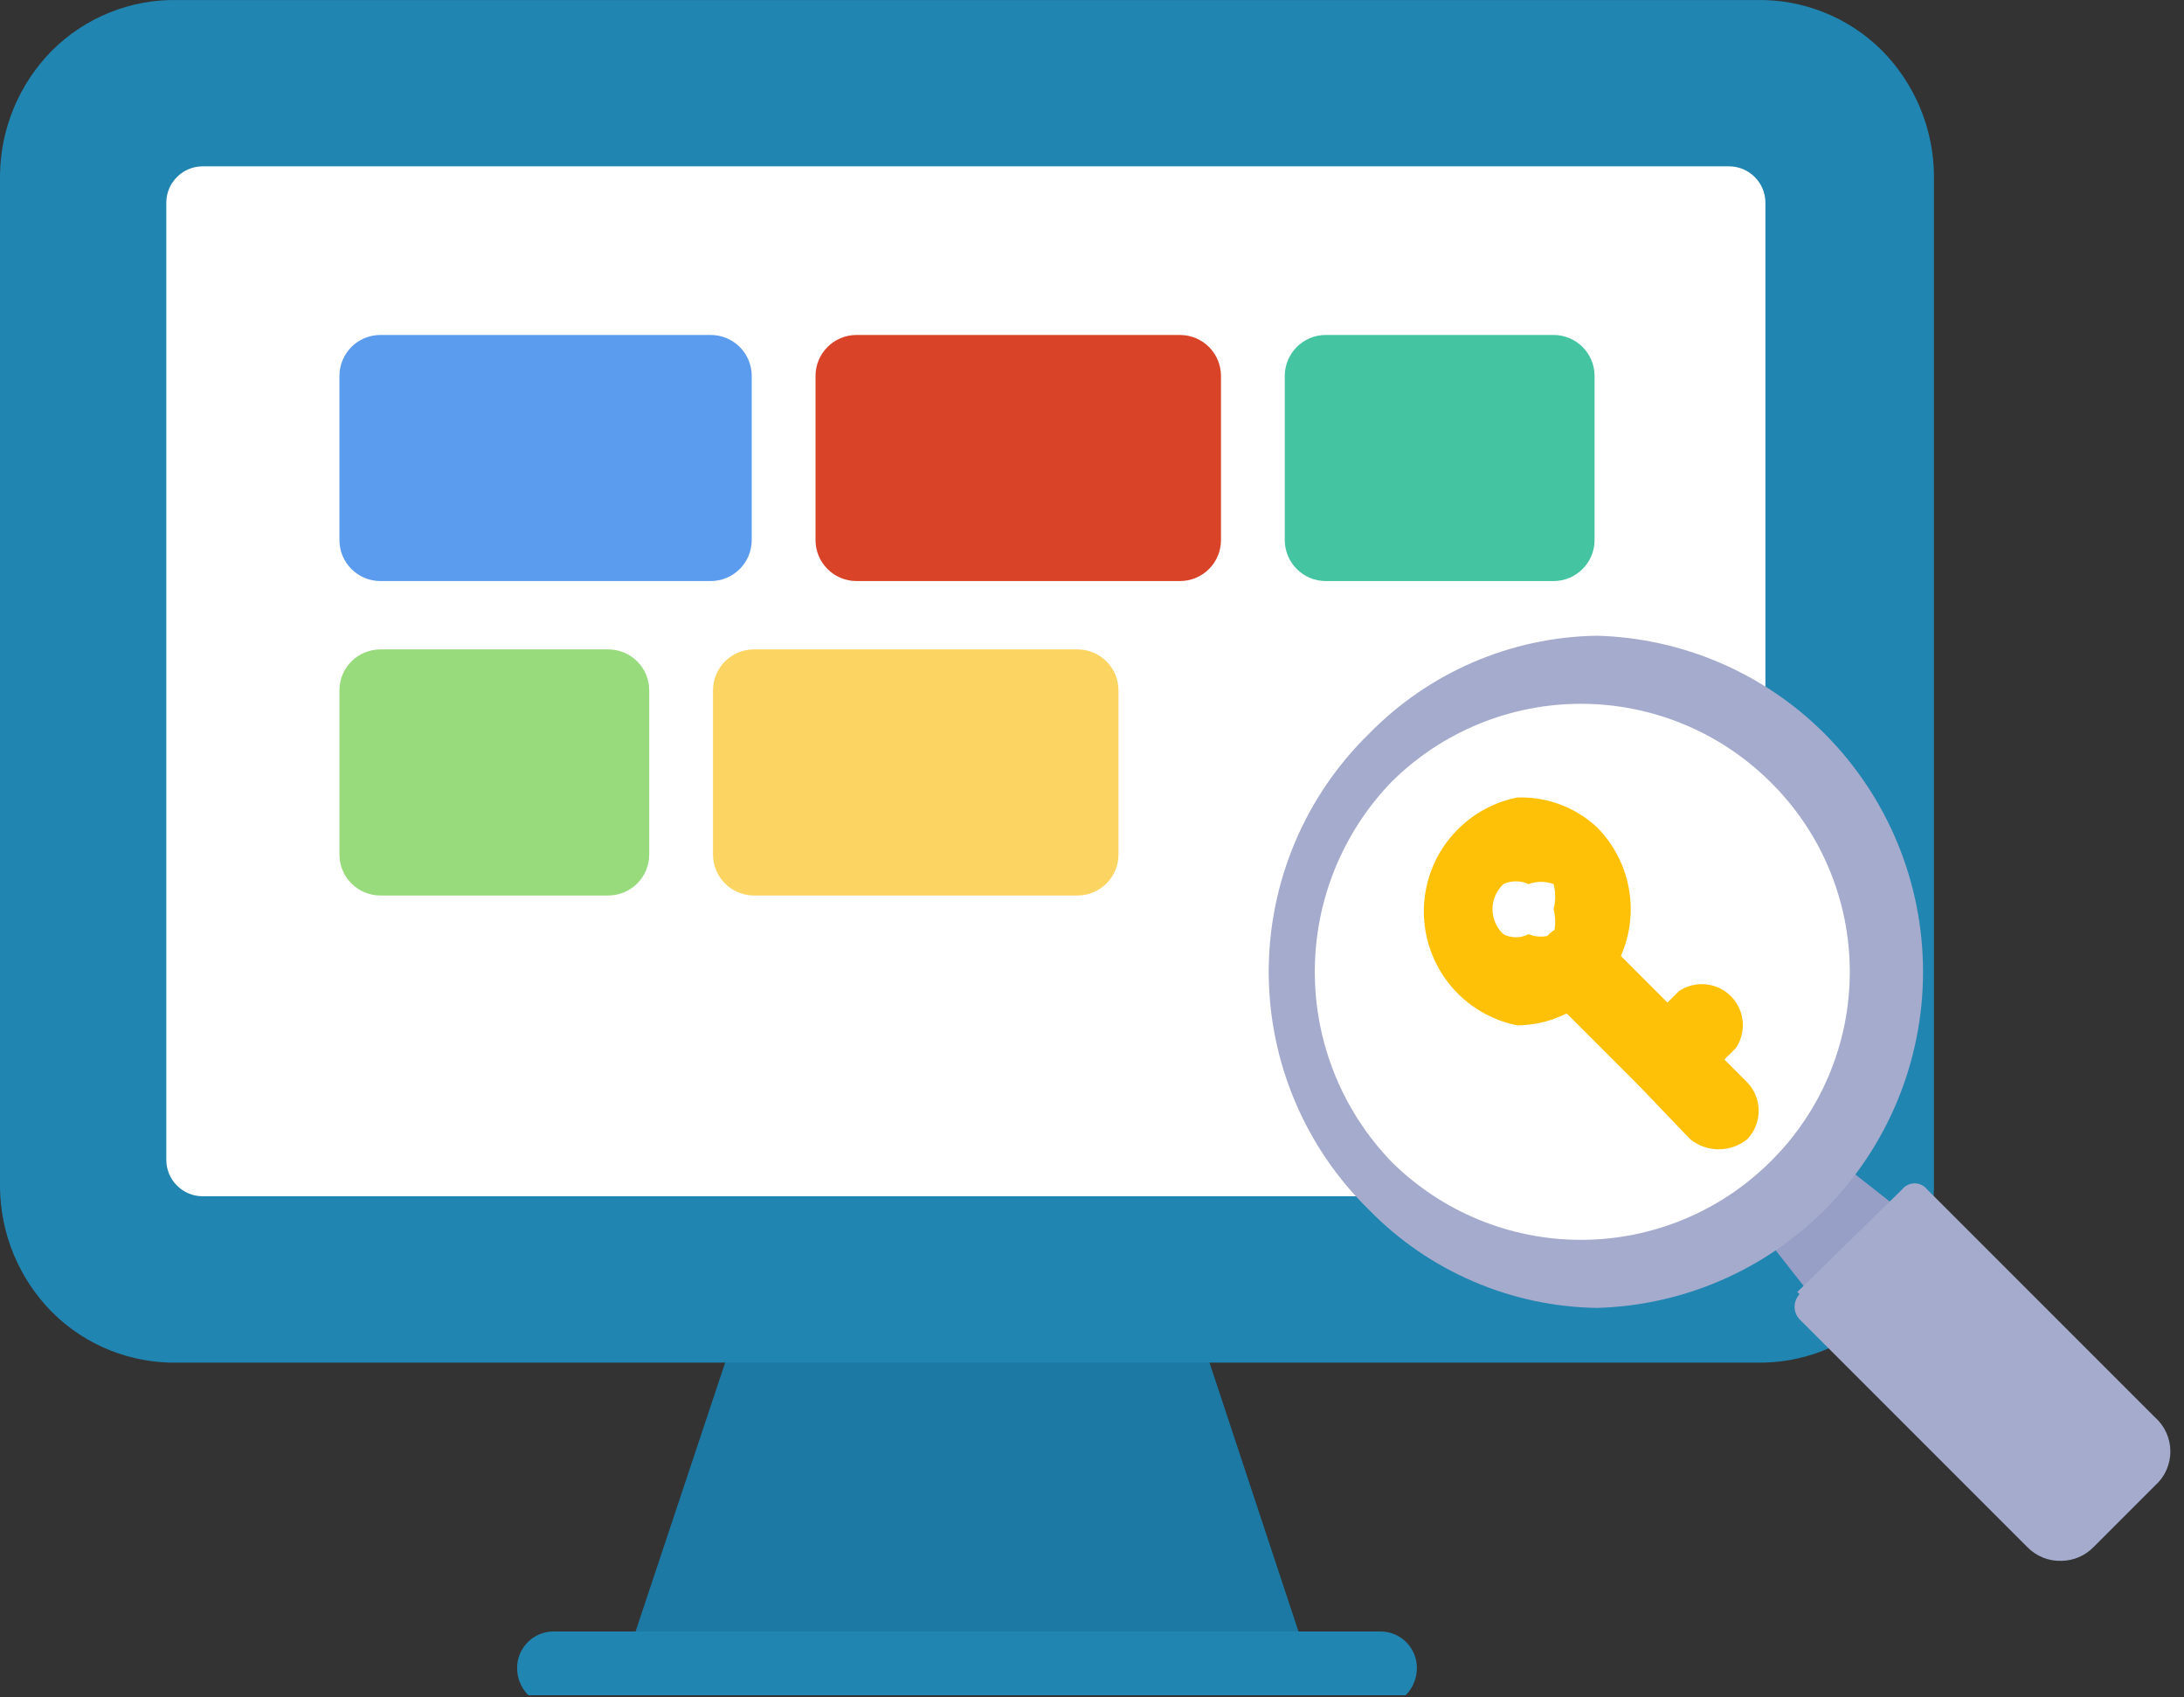 <svg width="121" height="94" viewBox="0 0 121 94" fill="none" xmlns="http://www.w3.org/2000/svg">
<rect x="0" y="0" width="121" height="94" fill="#333333" stroke="none"/>
<g clip-path="url(#clip0_979_468)">
<path fill-rule="evenodd" clip-rule="evenodd" d="M72.19 91.12L66.132 72.82C65.994 72.4 65.722 72.036 65.357 71.785C64.992 71.534 64.555 71.41 64.113 71.432H43.036C42.578 71.418 42.128 71.56 41.761 71.835C41.394 72.11 41.132 72.502 41.017 72.947L34.959 91.12H72.19Z" fill="#1B79A4"/>
<path fill-rule="evenodd" clip-rule="evenodd" d="M97.304 75.473H9.844C8.56 75.498 7.284 75.266 6.092 74.789C4.899 74.312 3.815 73.6 2.903 72.696C1.066 70.85 0.024 68.359 0 65.755V9.72C0.024 7.116 1.066 4.624 2.903 2.778C3.815 1.875 4.899 1.163 6.092 0.686C7.284 0.209 8.56 -0.024 9.844 0.002H97.304C98.588 -0.024 99.864 0.209 101.057 0.686C102.249 1.163 103.334 1.875 104.246 2.778C106.083 4.624 107.124 7.116 107.148 9.72V65.755C107.124 68.359 106.083 70.85 104.246 72.696C103.334 73.6 102.249 74.312 101.057 74.789C99.864 75.266 98.588 75.498 97.304 75.473Z" fill="#2185B2"/>
<path d="M95.79 9.213H11.232C10.117 9.213 9.213 10.117 9.213 11.232V64.239C9.213 65.354 10.117 66.258 11.232 66.258H95.79C96.905 66.258 97.809 65.354 97.809 64.239V11.232C97.809 10.117 96.905 9.213 95.79 9.213Z" fill="white"/>
<path fill-rule="evenodd" clip-rule="evenodd" d="M30.668 90.363C30.133 90.363 29.619 90.576 29.241 90.955C28.862 91.333 28.649 91.847 28.649 92.383C28.648 92.93 28.857 93.458 29.232 93.857C29.608 94.256 30.121 94.496 30.668 94.528H76.481C77.028 94.496 77.541 94.256 77.917 93.857C78.292 93.458 78.501 92.93 78.5 92.383C78.5 91.847 78.287 91.333 77.909 90.955C77.53 90.576 77.016 90.363 76.481 90.363H30.668Z" fill="#2185B2"/>
<path d="M39.376 18.553H21.076C19.822 18.553 18.805 19.57 18.805 20.824V29.911C18.805 31.166 19.822 32.183 21.076 32.183H39.376C40.631 32.183 41.648 31.166 41.648 29.911V20.824C41.648 19.57 40.631 18.553 39.376 18.553Z" fill="#5C9CEE"/>
<path d="M65.374 18.553H47.453C46.199 18.553 45.182 19.57 45.182 20.824V29.911C45.182 31.166 46.199 32.183 47.453 32.183H65.374C66.629 32.183 67.646 31.166 67.646 29.911V20.824C67.646 19.57 66.629 18.553 65.374 18.553Z" fill="#D94428"/>
<path d="M86.072 18.553H73.451C72.197 18.553 71.18 19.57 71.18 20.824V29.911C71.18 31.166 72.197 32.183 73.451 32.183H86.072C87.327 32.183 88.344 31.166 88.344 29.911V20.824C88.344 19.57 87.327 18.553 86.072 18.553Z" fill="#44C4A1"/>
<path d="M59.695 35.969H41.774C40.52 35.969 39.502 36.986 39.502 38.24V47.327C39.502 48.582 40.52 49.599 41.774 49.599H59.695C60.95 49.599 61.967 48.582 61.967 47.327V38.24C61.967 36.986 60.95 35.969 59.695 35.969Z" fill="#FCD462"/>
<path d="M33.697 35.969H21.076C19.822 35.969 18.805 36.986 18.805 38.24V47.327C18.805 48.582 19.822 49.599 21.076 49.599H33.697C34.952 49.599 35.969 48.582 35.969 47.327V38.24C35.969 36.986 34.952 35.969 33.697 35.969Z" fill="#98DB7C"/>
<path fill-rule="evenodd" clip-rule="evenodd" d="M106.013 68.025L101.974 72.063C101.787 72.241 101.538 72.34 101.28 72.34C101.022 72.34 100.773 72.241 100.586 72.063L97.809 68.529C97.632 68.342 97.533 68.094 97.533 67.835C97.533 67.577 97.632 67.329 97.809 67.141L98.693 66.51C98.877 66.198 99.137 65.938 99.45 65.753L100.207 64.87V64.112C100.395 63.935 100.643 63.836 100.901 63.836C101.159 63.836 101.408 63.935 101.595 64.112L105.129 66.889C105.307 67.076 105.406 67.325 105.406 67.583C105.406 67.841 105.307 68.09 105.129 68.277L106.013 68.025Z" fill="#979FC7"/>
<path fill-rule="evenodd" clip-rule="evenodd" d="M99.577 71.559L105.382 65.88C105.465 65.775 105.57 65.69 105.69 65.632C105.811 65.573 105.943 65.543 106.076 65.543C106.21 65.543 106.342 65.573 106.462 65.632C106.582 65.69 106.688 65.775 106.77 65.88L119.391 78.5C119.659 78.737 119.875 79.029 120.022 79.355C120.169 79.681 120.245 80.035 120.245 80.394C120.245 80.752 120.169 81.106 120.022 81.432C119.875 81.758 119.659 82.05 119.391 82.287L115.983 85.694C115.517 86.17 114.882 86.442 114.216 86.451C113.865 86.464 113.516 86.403 113.19 86.272C112.864 86.142 112.569 85.945 112.323 85.694L99.703 73.074C99.525 72.886 99.426 72.638 99.426 72.379C99.426 72.121 99.525 71.873 99.703 71.685L99.577 71.559Z" fill="#A5ABCC"/>
<path fill-rule="evenodd" clip-rule="evenodd" d="M101.091 40.638C104.582 44.139 106.542 48.882 106.542 53.826C106.542 58.771 104.582 63.513 101.091 67.015C97.733 70.372 93.216 72.314 88.47 72.442C83.712 72.367 79.177 70.417 75.85 67.015C74.09 65.298 72.692 63.247 71.738 60.982C70.783 58.717 70.291 56.284 70.291 53.826C70.291 51.368 70.783 48.935 71.738 46.67C72.692 44.405 74.09 42.354 75.85 40.638C79.177 37.236 83.712 35.285 88.47 35.211C93.216 35.338 97.733 37.281 101.091 40.638Z" fill="#A5ABCC"/>
<path fill-rule="evenodd" clip-rule="evenodd" d="M98.061 43.289C95.273 40.53 91.509 38.982 87.587 38.982C83.664 38.982 79.9 40.53 77.112 43.289C74.374 46.114 72.844 49.894 72.844 53.827C72.844 57.761 74.374 61.54 77.112 64.365C79.9 67.125 83.664 68.672 87.587 68.672C91.509 68.672 95.273 67.125 98.061 64.365C99.462 62.991 100.575 61.351 101.334 59.542C102.093 57.732 102.484 55.79 102.484 53.827C102.484 51.865 102.093 49.922 101.334 48.113C100.575 46.304 99.462 44.664 98.061 43.289Z" fill="white"/>
<path fill-rule="evenodd" clip-rule="evenodd" d="M88.47 45.812C89.672 47.019 90.348 48.653 90.348 50.356C90.348 52.059 89.672 53.693 88.47 54.899C87.897 55.494 87.212 55.967 86.453 56.292C85.694 56.618 84.878 56.788 84.053 56.792C82.595 56.499 81.284 55.711 80.342 54.56C79.4 53.41 78.885 51.969 78.885 50.482C78.885 48.995 79.4 47.554 80.342 46.404C81.284 45.254 82.595 44.465 84.053 44.172C85.684 44.114 87.272 44.704 88.47 45.812Z" fill="#FFC107"/>
<path fill-rule="evenodd" clip-rule="evenodd" d="M86.072 50.357C86.195 49.902 86.195 49.423 86.072 48.968C85.624 48.804 85.132 48.804 84.684 48.968C84.466 48.867 84.23 48.815 83.99 48.815C83.75 48.815 83.513 48.867 83.296 48.968C83.104 49.146 82.952 49.361 82.848 49.599C82.743 49.838 82.689 50.096 82.689 50.357C82.689 50.617 82.743 50.875 82.848 51.114C82.952 51.353 83.104 51.568 83.296 51.745C83.51 51.856 83.748 51.913 83.99 51.913C84.231 51.913 84.469 51.856 84.684 51.745C85.13 51.921 85.626 51.921 86.072 51.745C86.195 51.291 86.195 50.811 86.072 50.357Z" fill="white"/>
<path fill-rule="evenodd" clip-rule="evenodd" d="M93.645 63.103C94.092 63.462 94.649 63.657 95.222 63.657C95.796 63.657 96.352 63.462 96.8 63.103C97.209 62.68 97.437 62.114 97.437 61.526C97.437 60.937 97.209 60.372 96.8 59.948L93.897 57.046L88.723 51.871C88.533 51.656 88.3 51.484 88.039 51.366C87.778 51.248 87.495 51.188 87.208 51.188C86.922 51.188 86.638 51.248 86.377 51.366C86.116 51.484 85.883 51.656 85.694 51.871C85.285 52.295 85.057 52.86 85.057 53.449C85.057 54.037 85.285 54.603 85.694 55.026L90.868 60.201L93.645 63.103Z" fill="#FFC107"/>
<path fill-rule="evenodd" clip-rule="evenodd" d="M90.868 57.045C90.46 57.468 90.231 58.034 90.231 58.622C90.231 59.211 90.46 59.776 90.868 60.2C91.316 60.558 91.872 60.754 92.446 60.754C93.019 60.754 93.576 60.558 94.023 60.2L96.169 58.054C96.465 57.617 96.6 57.09 96.55 56.565C96.5 56.039 96.269 55.547 95.895 55.173C95.521 54.8 95.029 54.568 94.504 54.518C93.978 54.468 93.451 54.603 93.014 54.899L90.868 57.045Z" fill="#FFC107"/>
</g>
<defs>
<clipPath id="clip0_979_468">
<rect width="120.4" height="93.897" fill="white"/>
</clipPath>
</defs>
</svg>
